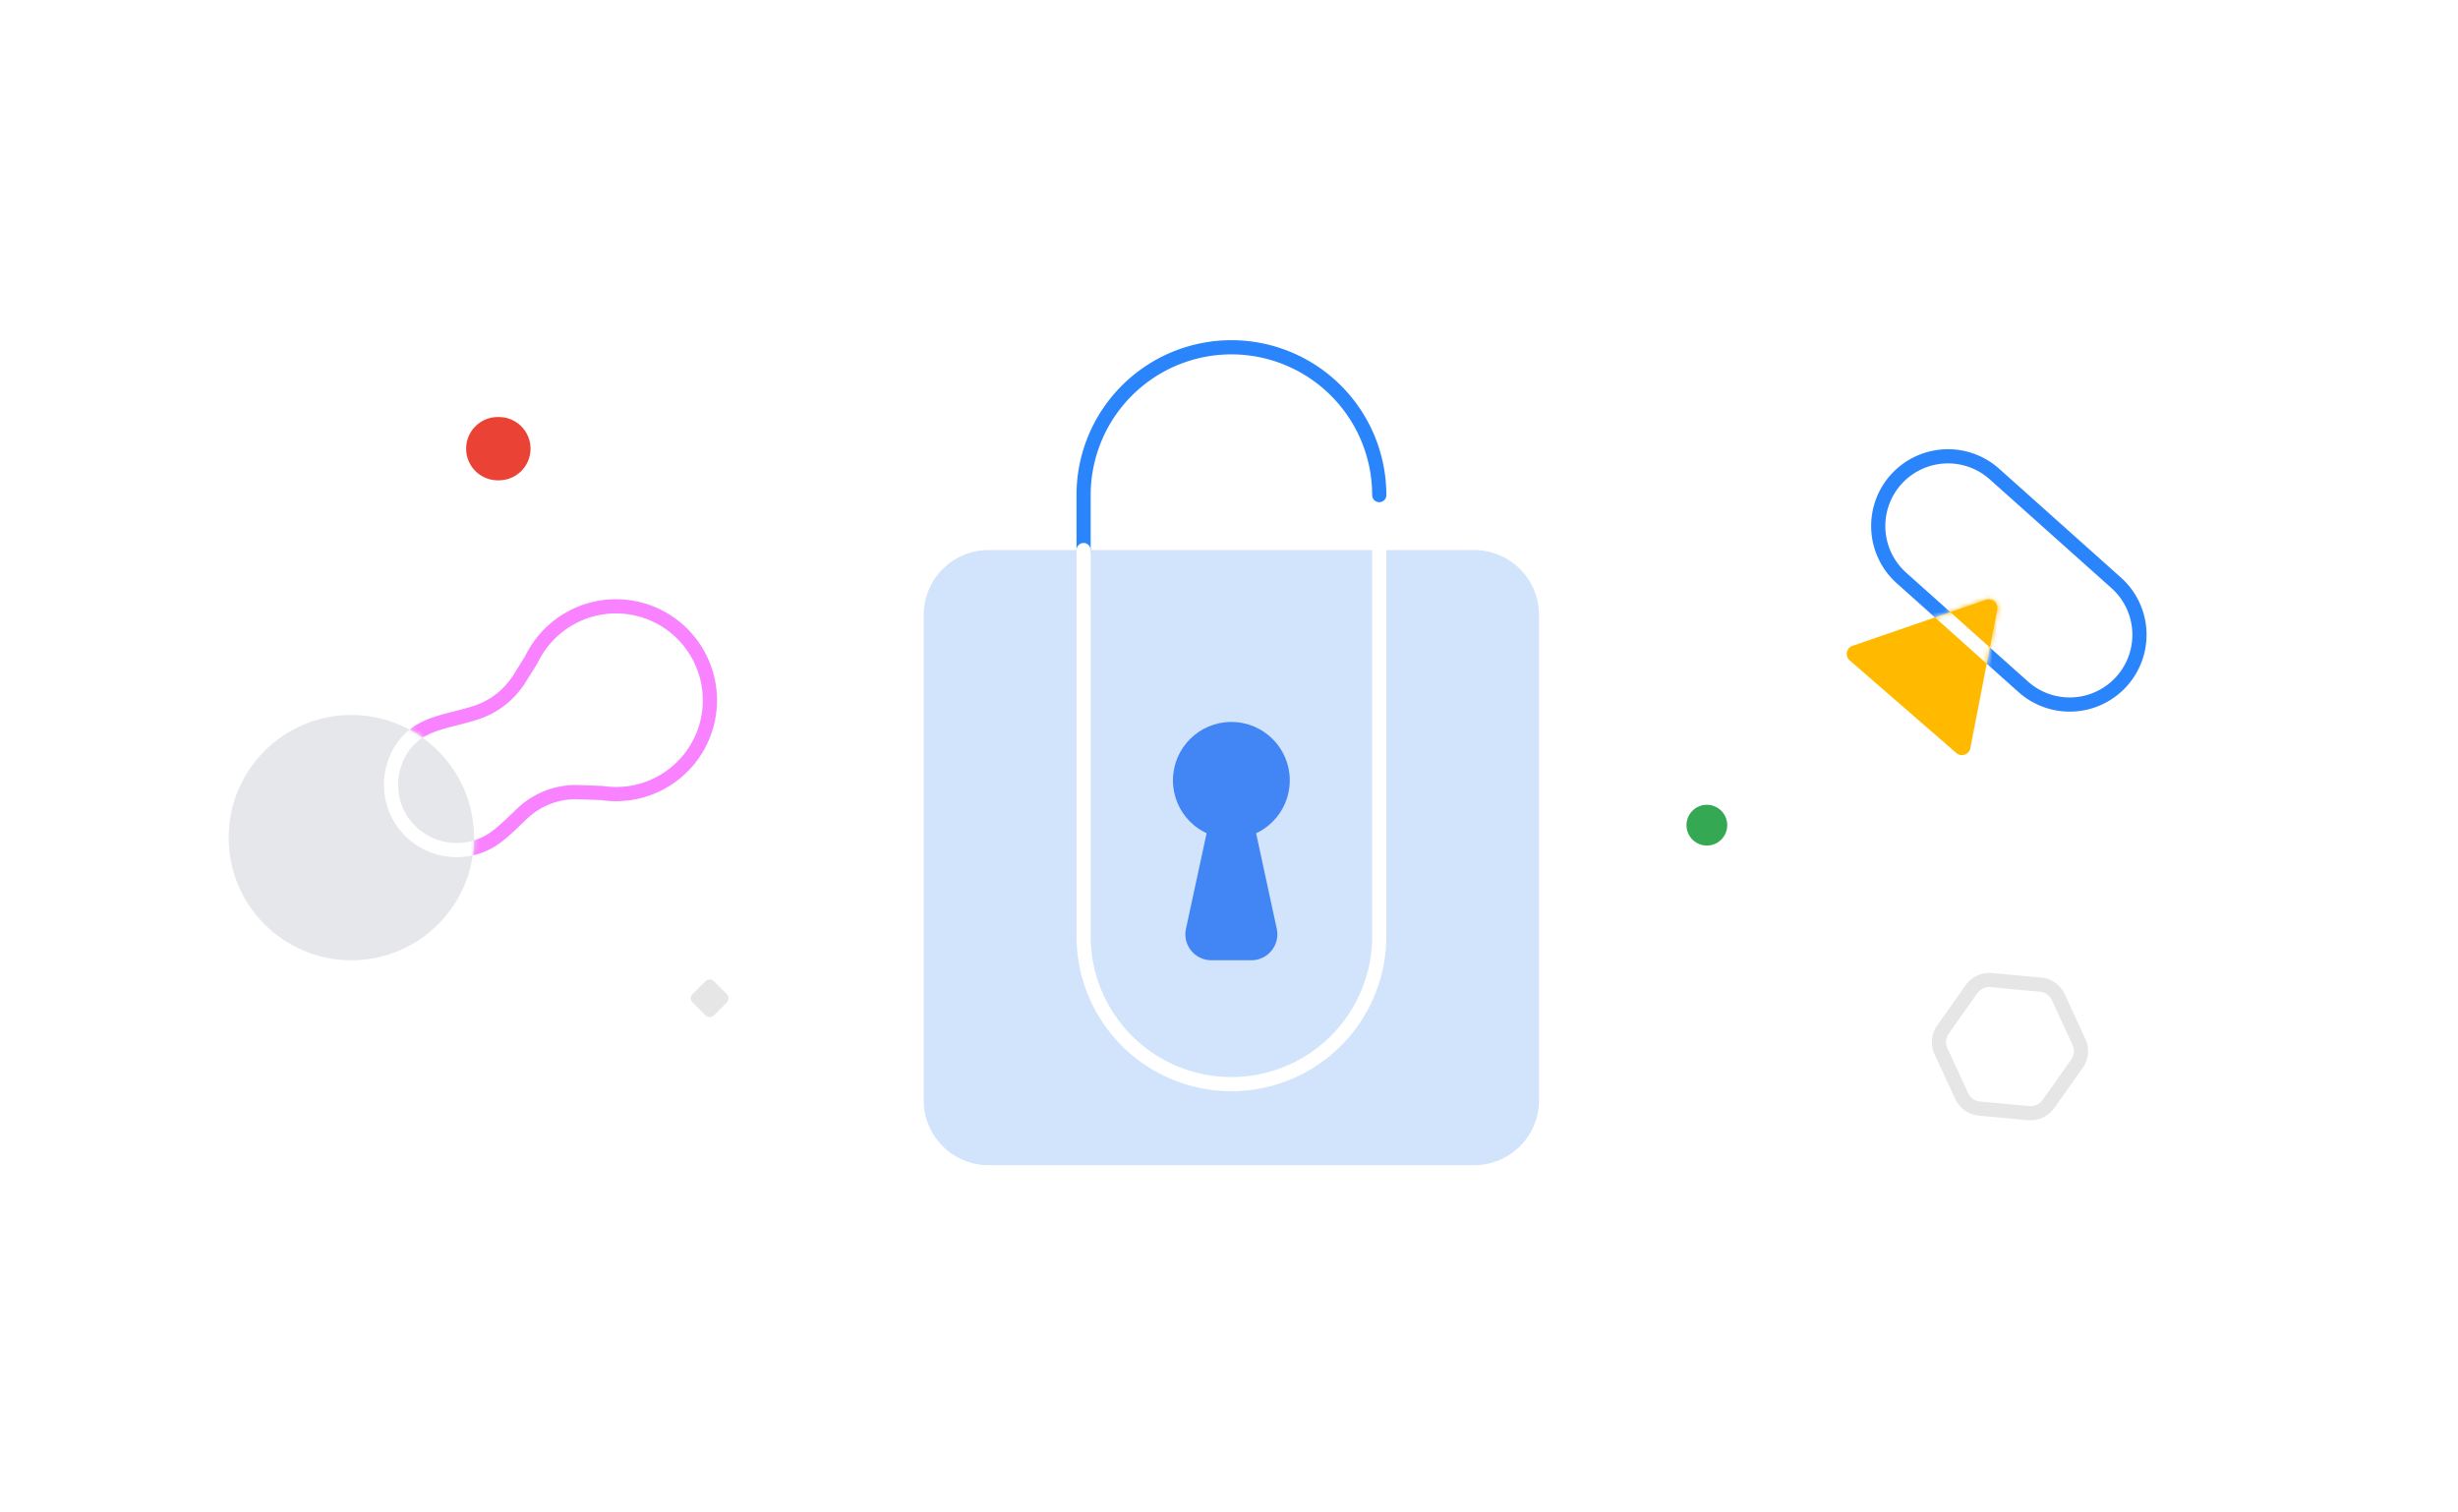 <svg width="520" height="320" viewBox="0 0 520 320" fill="none" xmlns="http://www.w3.org/2000/svg"><path fill="#fff" d="M0 0h520v320H0z"/><path fill="#fff" d="M3 33h515v254H3z"/><path d="m153.753 210.321-2.719-2.718a1.262 1.262 0 0 0-1.785 0l-2.719 2.718a1.263 1.263 0 0 0 0 1.784l2.719 2.718a1.262 1.262 0 0 0 1.785 0l2.719-2.718a1.26 1.26 0 0 0 0-1.784z" fill="#E6E6E6"/><path d="M114.824 135.724a20.12 20.12 0 0 0-2.447 3.896l-2.617 4.179a17.046 17.046 0 0 1-9.562 7.131c-5.476 1.767-11.339 1.965-14.944 7.079a14.03 14.03 0 0 0-1.262 13.841c.112.232.224.464.344.687a13.968 13.968 0 0 0 20.806 4.419c1.957-1.484 3.673-3.286 5.467-4.951a16.476 16.476 0 0 1 11.811-4.402l4.935.18a19.854 19.854 0 0 0 18.802-7.633 19.834 19.834 0 0 0 2.262-20.161 19.85 19.85 0 0 0-15.583-11.544 19.854 19.854 0 0 0-17.987 7.253l-.025.026z" stroke="#F882FF" stroke-width="3" stroke-linecap="round" stroke-linejoin="round"/><path d="M74.328 203.171c14.335 0 25.956-11.617 25.956-25.949 0-14.331-11.621-25.949-25.956-25.949-14.336 0-25.956 11.618-25.956 25.949 0 14.332 11.62 25.949 25.956 25.949z" fill="#E6E7EA"/><mask id="a" maskUnits="userSpaceOnUse" x="48" y="151" width="53" height="53"><path d="M74.328 203.171c14.335 0 25.956-11.617 25.956-25.949 0-14.331-11.621-25.949-25.956-25.949-14.336 0-25.956 11.618-25.956 25.949 0 14.332 11.62 25.949 25.956 25.949z" fill="#E6E7EA"/></mask><g mask="url(#a)"><path d="M114.824 135.724a20.12 20.12 0 0 0-2.447 3.896l-2.617 4.179a17.046 17.046 0 0 1-9.562 7.131c-5.476 1.767-11.339 1.965-14.944 7.079a14.03 14.03 0 0 0-1.262 13.841c.112.232.224.464.344.687a13.968 13.968 0 0 0 20.806 4.419c1.957-1.484 3.673-3.286 5.467-4.951a16.476 16.476 0 0 1 11.811-4.402l4.935.18a19.854 19.854 0 0 0 18.802-7.633 19.834 19.834 0 0 0 2.262-20.161 19.85 19.85 0 0 0-15.583-11.544 19.854 19.854 0 0 0-17.987 7.253l-.025.026z" stroke="#fff" stroke-width="3" stroke-linecap="round" stroke-linejoin="round"/></g><path d="M361.028 178.896a4.309 4.309 0 1 0 .001-8.617 4.309 4.309 0 0 0-.001 8.617z" fill="#34A853"/><path d="M105.425 101.623a6.694 6.694 0 1 0 0-13.386 6.694 6.694 0 1 0 0 13.386z" fill="#EA4335"/><path d="m431.669 208.32-10.378-.961a4.663 4.663 0 0 0-2.372.408 4.66 4.66 0 0 0-1.851 1.54l-6.008 8.495a4.656 4.656 0 0 0-.429 4.625l4.36 9.44a4.646 4.646 0 0 0 3.794 2.685l10.36.961a4.67 4.67 0 0 0 4.223-1.947l6.009-8.496a4.65 4.65 0 0 0 .429-4.633l-4.352-9.44a4.655 4.655 0 0 0-3.785-2.677v0z" stroke="#E6E6E6" stroke-width="3" stroke-linecap="round" stroke-linejoin="round"/><path d="M311.854 116.382H209.146c-7.585 0-13.733 6.147-13.733 13.73v102.681c0 7.583 6.148 13.73 13.733 13.73h102.708c7.585 0 13.733-6.147 13.733-13.73V130.112c0-7.583-6.148-13.73-13.733-13.73z" fill="#D2E3FC"/><path d="M264.74 203.163h-8.48a5.492 5.492 0 0 1-5.365-6.65l4.738-21.925h9.734l4.738 21.925c.172.8.164 1.629-.025 2.426a5.502 5.502 0 0 1-2.973 3.685 5.495 5.495 0 0 1-2.367.539z" fill="#4285F4"/><path d="M260.5 177.463c6.826 0 12.36-5.533 12.36-12.357 0-6.825-5.534-12.357-12.36-12.357s-12.36 5.532-12.36 12.357c0 6.824 5.534 12.357 12.36 12.357z" fill="#4285F4"/><path d="M229.239 116.382v-11.627a31.268 31.268 0 0 1 9.152-22.11 31.282 31.282 0 0 1 22.109-9.168v0a31.29 31.29 0 0 1 22.122 9.161 31.271 31.271 0 0 1 9.164 22.117" stroke="#2A84FC" stroke-width="3" stroke-linecap="round" stroke-linejoin="round"/><path d="M229.239 116.382V198.1a31.278 31.278 0 0 0 31.261 31.278v0a31.288 31.288 0 0 0 22.122-9.161 31.273 31.273 0 0 0 9.164-22.117v-81.718" stroke="#fff" stroke-width="3" stroke-linecap="round" stroke-linejoin="round"/><path d="M401.121 101.443a14.762 14.762 0 0 1 20.84-1.124l25.75 23.014a14.726 14.726 0 0 1 4.879 10.18 14.735 14.735 0 0 1-3.754 10.646v0a14.74 14.74 0 0 1-15.88 4.067 14.743 14.743 0 0 1-4.952-2.934l-25.75-23.014a14.763 14.763 0 0 1-4.884-10.183 14.76 14.76 0 0 1 .815-5.699 14.76 14.76 0 0 1 2.936-4.953v0z" stroke="#2A84FC" stroke-width="3" stroke-linecap="round" stroke-linejoin="round"/><path d="m420.15 126.911-28.248 9.731a1.815 1.815 0 0 0-1.118 2.305c.104.3.285.568.526.776l22.557 19.59a1.808 1.808 0 0 0 2.559-.176 1.81 1.81 0 0 0 .411-.845l5.691-29.321a1.816 1.816 0 0 0-.597-1.714 1.819 1.819 0 0 0-1.781-.346z" fill="#FFBA00"/><mask id="b" maskUnits="userSpaceOnUse" x="390" y="126" width="33" height="34"><path d="m420.15 126.911-28.248 9.731a1.815 1.815 0 0 0-1.118 2.305c.104.3.285.568.526.776l22.557 19.591a1.816 1.816 0 0 0 1.781.348 1.82 1.82 0 0 0 1.189-1.37l5.691-29.321a1.816 1.816 0 0 0-.597-1.714 1.819 1.819 0 0 0-1.781-.346z" fill="#FFBA00"/></mask><g mask="url(#b)"><path d="M401.121 101.443a14.762 14.762 0 0 1 20.84-1.124l25.75 23.014a14.726 14.726 0 0 1 4.879 10.18 14.735 14.735 0 0 1-3.754 10.646v0a14.74 14.74 0 0 1-15.88 4.067 14.743 14.743 0 0 1-4.952-2.934l-25.75-23.014a14.763 14.763 0 0 1-4.884-10.183 14.76 14.76 0 0 1 .815-5.699 14.76 14.76 0 0 1 2.936-4.953v0z" fill="#FFBA00" stroke="#fff" stroke-width="3" stroke-linecap="round" stroke-linejoin="round"/></g></svg>